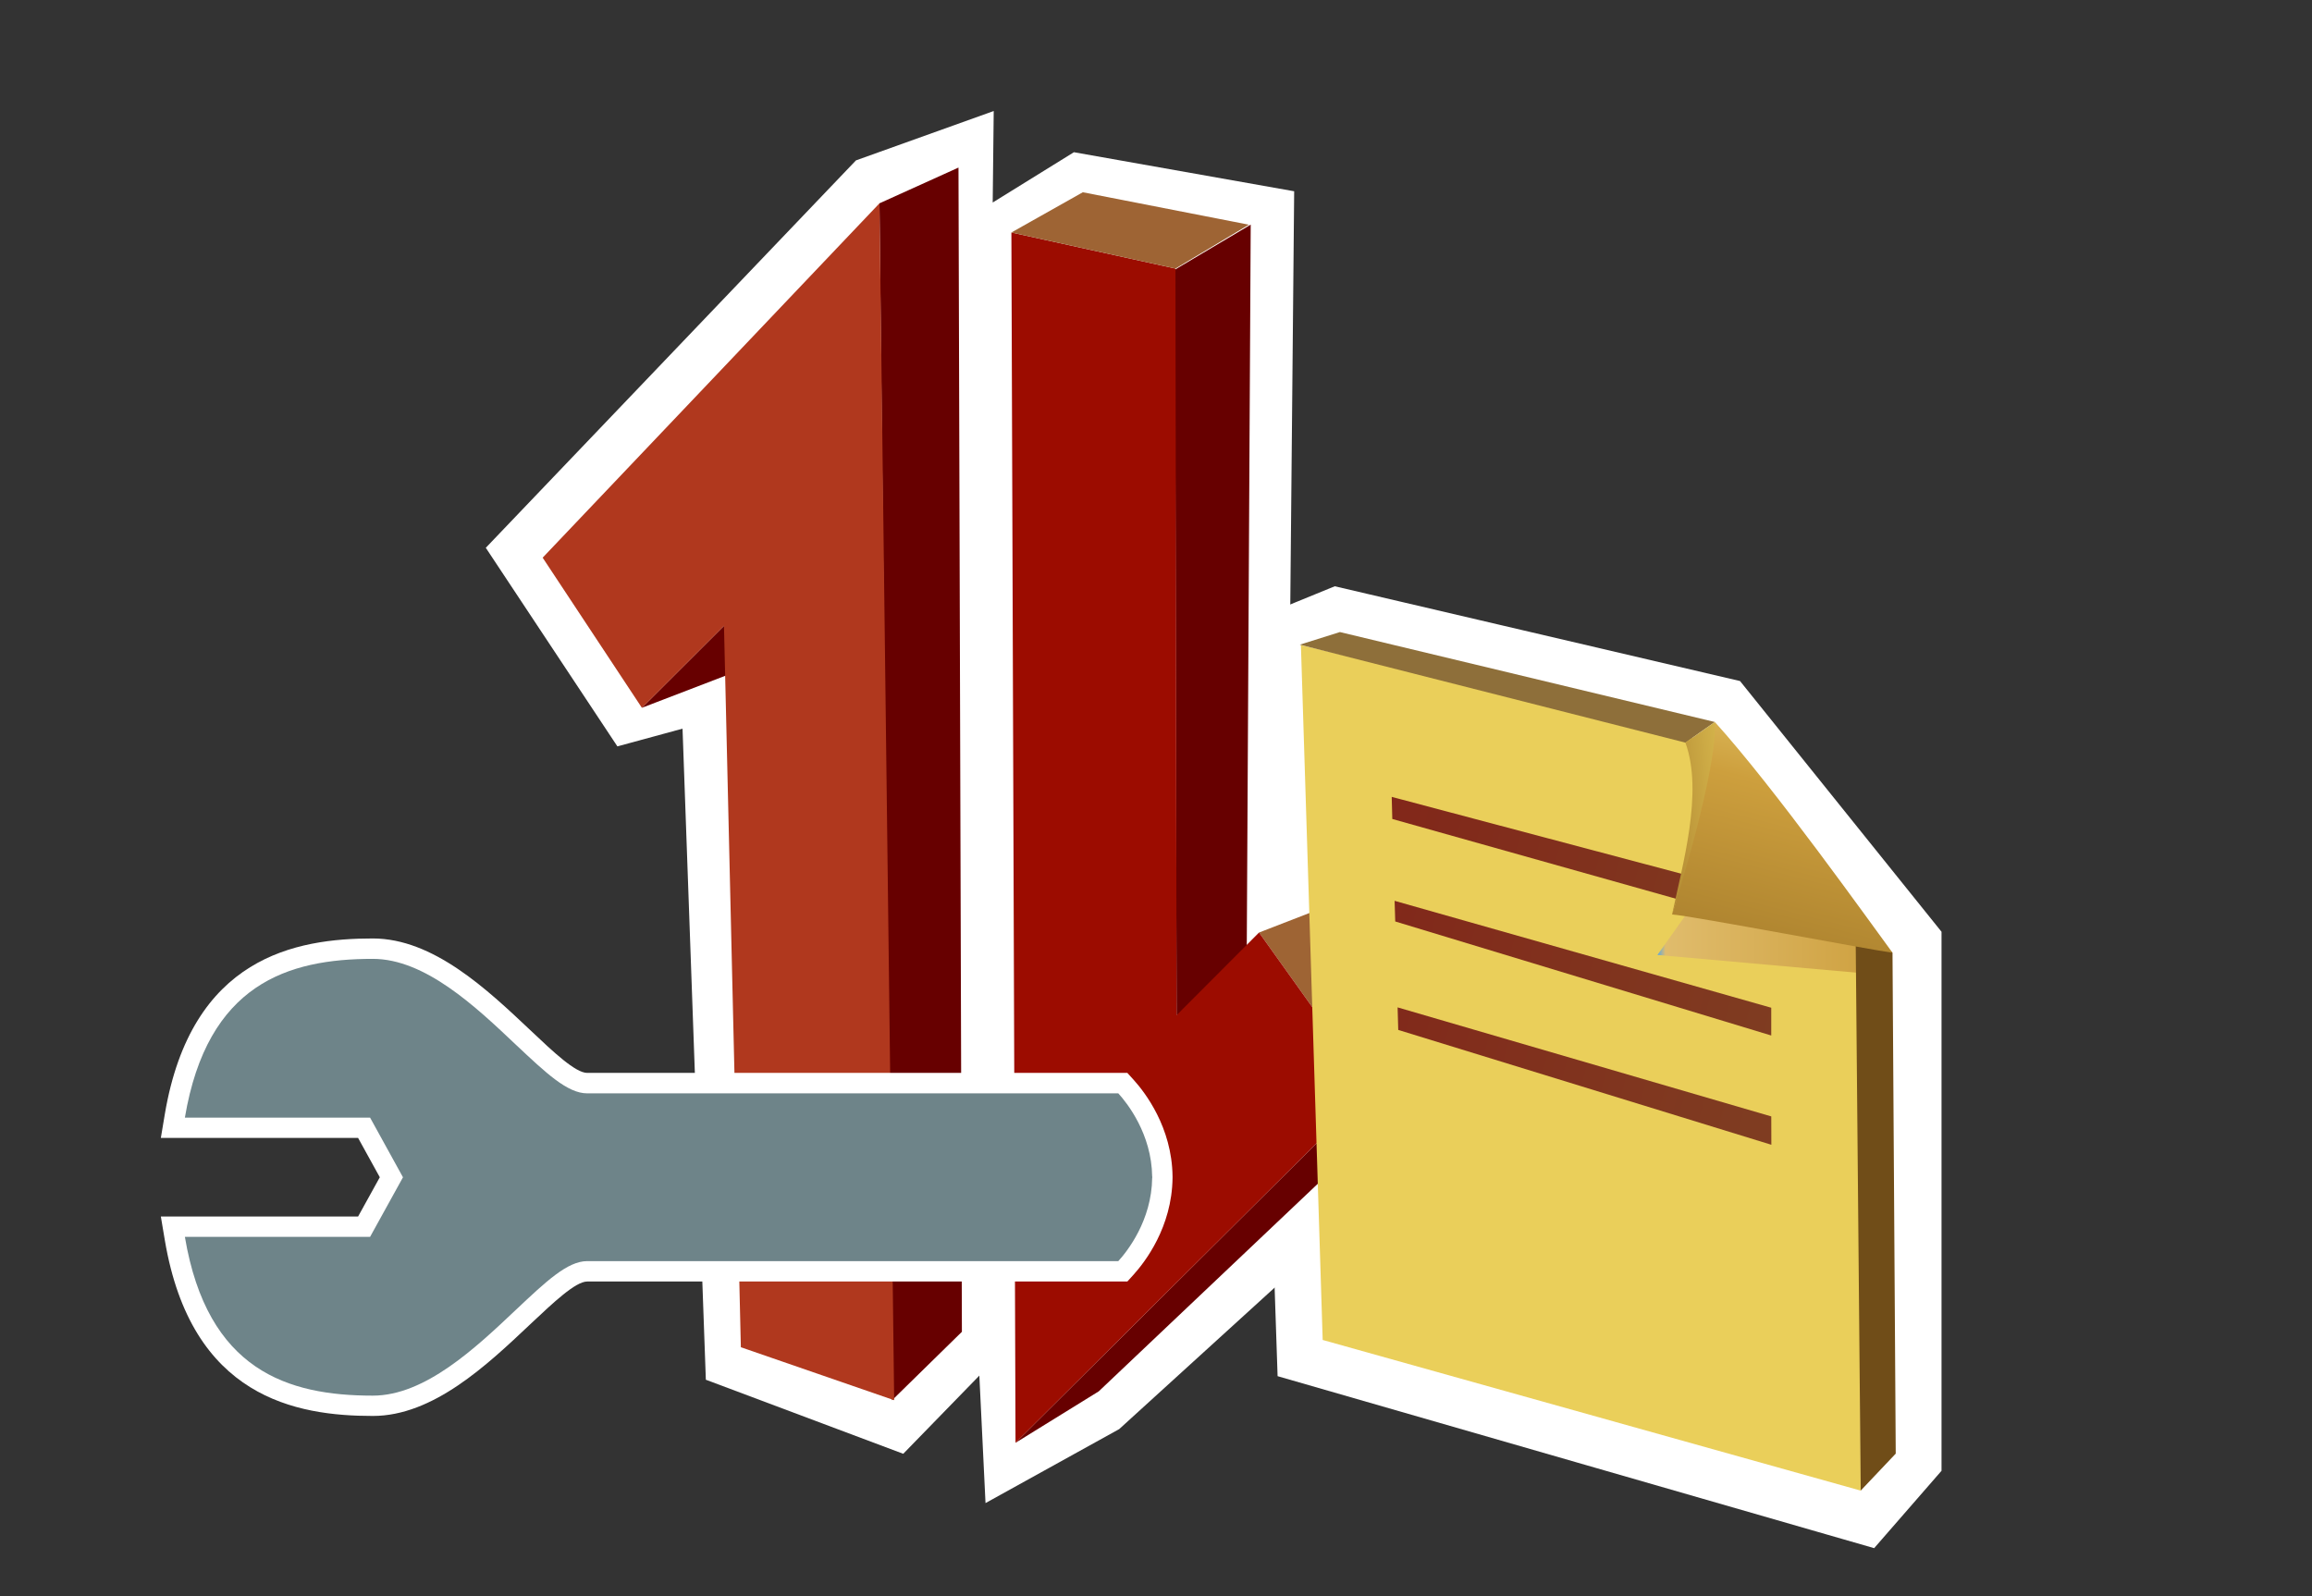 <?xml version="1.0" encoding="UTF-8"?>
<svg xmlns="http://www.w3.org/2000/svg" xmlns:xlink="http://www.w3.org/1999/xlink" contentScriptType="text/ecmascript" width="84" baseProfile="tiny" zoomAndPan="magnify" contentStyleType="text/css" viewBox="-2.274 14.561 84 58" height="58" preserveAspectRatio="xMidYMid meet" version="1.1">
    <rect x="-2.274" y="14.561" width="84" height="58" fill="#333333" stroke="none"/>
    <g>
        <polygon fill="#ffffff" stroke-width="0.568" points="44.421,64.351 43.511,37.279 46.245,36.161 60.785,39.562    67.982,48.519 67.982,67.898 65.723,70.493  " stroke="#ffffff"/>
        <g>
            <g>
                <g>
                    <g>
                        <polygon fill="#ffffff" points="15.376,34.466 28.825,20.389 33.83,18.595 33.793,21.92 36.744,20.092 44.746,21.511        44.513,46.317 47.466,45.194 53.283,52.931 38.389,66.49 33.532,69.178 33.308,64.546 30.543,67.387 23.371,64.696        22.524,41.038 20.157,41.682      "/>
                        <g>
                            <g>
                                <g>
                                    <g>
                                        <path fill="#670000" d="M 24.03 37.302 L 29.502 35.171 C 28.088 36.59 26.577 38.106 26.499 38.187 L 21.047 40.28 C 21.126 40.202 22.627 38.702 24.03 37.302 "/>
                                    </g>
                                </g>
                                <g>
                                    <polygon fill="#670000" points="29.679,21.949 32.55,20.65 32.674,62.954 30.135,65.442         "/>
                                </g>
                                <g>
                                    <path fill="#b0381e" d="M 29.679 21.949 L 30.213 65.44 L 24.643 63.515 L 24.03 37.301 C 24.03 37.301 21.126 40.201 21.047 40.28 L 17.442 34.825 L 29.679 21.949 z "/>
                                </g>
                            </g>
                            <g>
                                <g>
                                    <g>
                                        <g>
                                            <polygon fill="#670000" points="43.167,22.724 43.015,50.616 40.473,51.451 40.416,24.357           "/>
                                        </g>
                                    </g>
                                    <g>
                                        <polygon fill="#9e6434" points="43.47,48.446 46.748,47.176 50.783,52.667 47.533,54.139          "/>
                                    </g>
                                    <g>
                                        <polygon fill="#670000" points="47.533,54.139 50.783,52.667 37.646,65.118 34.622,66.988          "/>
                                    </g>
                                    <g>
                                        <polygon fill="#9c0c00" points="40.433,24.32 40.473,51.451 43.47,48.446 47.533,54.139 34.622,66.988 34.472,23.009                     "/>
                                    </g>
                                </g>
                                <g>
                                    <polygon fill="#9e6434" points="34.472,23.009 37.067,21.547 43.099,22.726 40.433,24.32         "/>
                                </g>
                            </g>
                        </g>
                    </g>
                </g>
            </g>
        </g>
        <rect x="-2.274" width="84" fill="none" y="14.561" height="58.001"/>
        <g>
            <path fill="#ffffff" d="M 11.271 48.662 C 8.49 48.662 4.679 49.322 3.714 55.048 L 3.57 55.909 C 3.57 55.909 9.976 55.909 10.736 55.909 C 10.965 56.325 11.308 56.942 11.525 57.339 C 11.308 57.732 10.965 58.349 10.736 58.766 C 9.976 58.766 3.57 58.766 3.57 58.766 L 3.715 59.628 C 4.68 65.348 8.49 66.012 11.272 66.012 C 13.464 66.012 15.418 64.167 16.988 62.683 C 17.839 61.882 18.638 61.127 19.061 61.127 L 38.685 61.127 L 38.905 60.885 C 39.326 60.42 40.305 59.152 40.327 57.368 L 40.327 57.305 C 40.306 55.523 39.326 54.252 38.905 53.789 L 38.685 53.547 L 19.06 53.547 C 18.637 53.547 17.835 52.792 16.99 51.991 C 15.417 50.506 13.464 48.662 11.271 48.662 z "/>
            <path fill="#6e8489" d="M 39.589 57.339 C 39.589 57.331 39.591 57.321 39.591 57.316 L 39.587 57.316 C 39.568 55.767 38.682 54.647 38.356 54.29 C 37.943 54.29 19.06 54.29 19.06 54.29 C 18.341 54.29 17.564 53.551 16.48 52.533 C 15.007 51.137 13.171 49.403 11.271 49.403 C 8.185 49.403 5.261 50.312 4.443 55.172 C 5.603 55.172 11.172 55.172 11.172 55.172 L 12.367 57.34 L 11.172 59.504 C 11.172 59.504 5.604 59.504 4.443 59.504 C 5.261 64.363 8.183 65.274 11.271 65.274 C 13.171 65.274 15.007 63.539 16.48 62.146 C 17.564 61.126 18.343 60.386 19.06 60.386 C 19.06 60.386 37.943 60.386 38.356 60.386 C 38.682 60.031 39.569 58.909 39.587 57.361 L 39.591 57.361 C 39.591 57.353 39.589 57.344 39.589 57.339 z "/>
        </g>
        <g>
            <path fill="#eacf5a" d="M 45.782 63.251 L 44.991 38.001 L 60.541 41.679 C 62.118 43.644 63.783 46.052 65.289 48.224 L 65.329 68.725 L 45.782 63.251 z "/>
            <linearGradient x1="-277.832" gradientTransform="matrix(1.25 0.013 0 1.25 405.235 -308.349)" y1="288.534" x2="-271.058" gradientUnits="userSpaceOnUse" y2="288.534" xlink:type="simple" xlink:actuate="onLoad" id="XMLID_7_" xlink:show="other">
                <stop stop-color="#5aa7e0" offset="0"/>
                <stop stop-color="#e0bc6c" offset="0.034"/>
                <stop stop-color="#cd9f3d" offset="1"/>
            </linearGradient>
            <polygon fill="url(#XMLID_7_)" points="59.27,47.389 57.945,49.261 66.412,50.015 66.108,48.852   "/>
            <polygon fill="#704d18" points="65.33,68.724 65.141,48.033 66.485,49.18 66.602,67.381   "/>
            <polygon fill="#8e6f3a" points="44.951,37.986 46.408,37.528 60.03,40.796 58.961,41.546   "/>
            <g>
                <linearGradient x1="-273.585" gradientTransform="matrix(1.25 0.013 0 1.25 405.235 -308.349)" y1="287.971" x2="-286.762" gradientUnits="userSpaceOnUse" y2="284.537" xlink:type="simple" xlink:actuate="onLoad" id="XMLID_8_" xlink:show="other">
                    <stop stop-color="#7f3c21" offset="0"/>
                    <stop stop-color="#822519" offset="1"/>
                </linearGradient>
                <polygon fill="url(#XMLID_8_)" points="62.078,48.192 62.077,47.176 48.29,43.517 48.311,44.32    "/>
                <linearGradient x1="-274.351" gradientTransform="matrix(1.25 0.013 0 1.25 405.235 -308.349)" y1="290.901" x2="-287.528" gradientUnits="userSpaceOnUse" y2="287.468" xlink:type="simple" xlink:actuate="onLoad" id="XMLID_9_" xlink:show="other">
                    <stop stop-color="#7f3c21" offset="0"/>
                    <stop stop-color="#822519" offset="1"/>
                </linearGradient>
                <polygon fill="url(#XMLID_9_)" points="62.079,51.179 48.395,47.294 48.418,48.044 62.079,52.188    "/>
                <linearGradient x1="-275.112" gradientTransform="matrix(1.25 0.013 0 1.25 405.235 -308.349)" y1="293.826" x2="-288.29" gradientUnits="userSpaceOnUse" y2="290.392" xlink:type="simple" xlink:actuate="onLoad" id="XMLID_10_" xlink:show="other">
                    <stop stop-color="#7f3c21" offset="0"/>
                    <stop stop-color="#822519" offset="1"/>
                </linearGradient>
                <polygon fill="url(#XMLID_10_)" points="62.08,55.128 48.504,51.166 48.527,51.985 62.083,56.158    "/>
            </g>
            <linearGradient x1="-274.696" gradientTransform="matrix(1.25 0.013 0 1.25 405.235 -308.349)" y1="284.85" x2="-277.885" gradientUnits="userSpaceOnUse" y2="285.136" xlink:type="simple" xlink:actuate="onLoad" id="XMLID_11_" xlink:show="other">
                <stop stop-color="#eacf5a" offset="0"/>
                <stop stop-color="#ad832f" offset="1"/>
            </linearGradient>
            <path fill="url(#XMLID_11_)" d="M 58.961 41.546 C 59.619 43.355 58.851 46.0 58.476 47.791 C 59.247 45.498 60.478 41.746 60.029 40.797 L 58.961 41.546 z "/>
            <linearGradient x1="-272.147" gradientTransform="matrix(1.25 0.013 0 1.25 405.235 -308.349)" y1="279.707" x2="-274.394" gradientUnits="userSpaceOnUse" y2="288.872" xlink:type="simple" xlink:actuate="onLoad" id="XMLID_12_" xlink:show="other">
                <stop stop-color="#f1de84" offset="0"/>
                <stop stop-color="#cd9f3d" offset="0.5"/>
                <stop stop-color="#ad832f" offset="1"/>
            </linearGradient>
            <path fill="url(#XMLID_12_)" d="M 66.485 49.18 C 65.692 48.105 62.175 43.158 60.03 40.796 C 60.134 42.49 58.622 47.339 58.476 47.79 C 59.176 47.836 65.84 49.105 66.485 49.18 z "/>
        </g>
    </g>
</svg>
